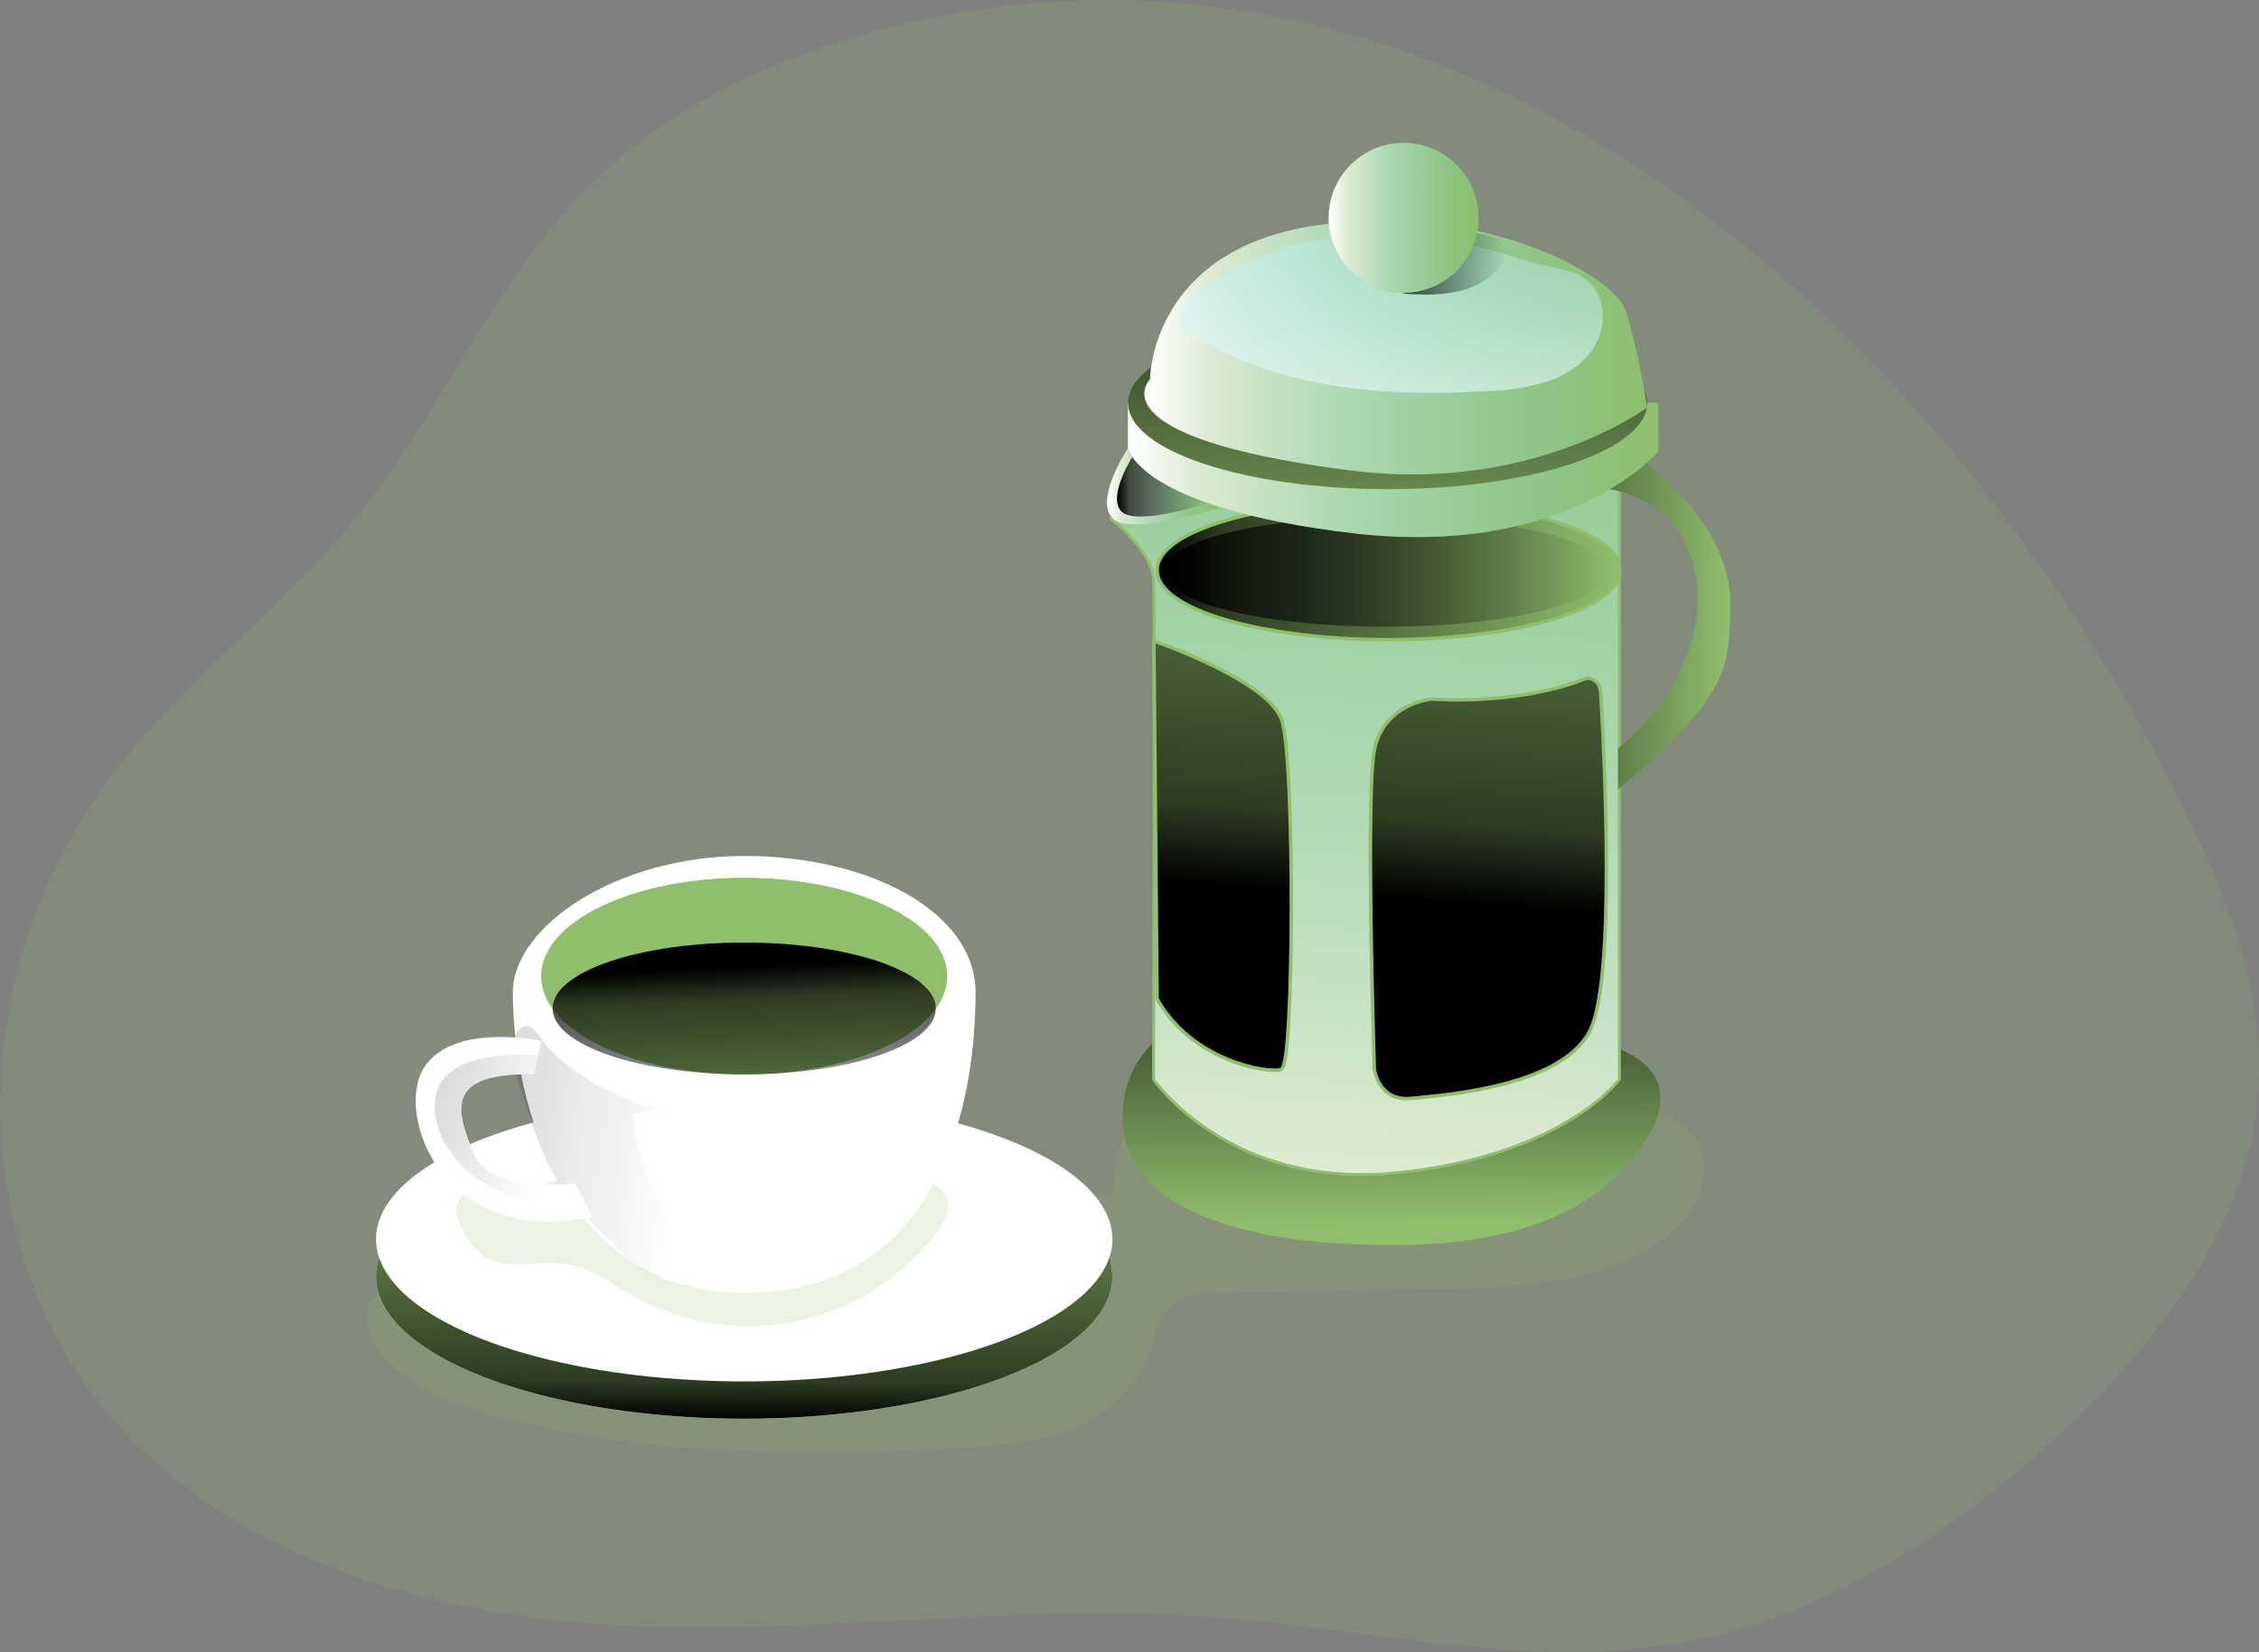 <svg id="Layer_1" data-name="Layer 1" xmlns="http://www.w3.org/2000/svg" xmlns:xlink="http://www.w3.org/1999/xlink" viewBox="0 0 384.62 281.23"><rect x="0" y="0" width="384.62" height="281.23" fill="#808080" stroke="none"/><defs><linearGradient id="linear-gradient" x1="126.49" y1="242.44" x2="126.97" y2="187.39" gradientUnits="userSpaceOnUse"><stop offset="0.01"/><stop offset="0.13" stop-opacity="0.69"/><stop offset="1" stop-opacity="0"/></linearGradient><linearGradient id="linear-gradient-2" x1="249.52" y1="181.75" x2="249.81" y2="229.33" xlink:href="#linear-gradient"/><linearGradient id="linear-gradient-3" x1="239.16" y1="251.35" x2="254.93" y2="6.95" gradientUnits="userSpaceOnUse"><stop offset="0.01" stop-color="#fff"/><stop offset="0.13" stop-color="#fff" stop-opacity="0.69"/><stop offset="1" stop-color="#68e1fd" stop-opacity="0"/></linearGradient><linearGradient id="linear-gradient-4" x1="201.25" y1="103.95" x2="220.5" y2="103.95" xlink:href="#linear-gradient-3"/><linearGradient id="linear-gradient-5" x1="202.94" y1="103.8" x2="218.75" y2="103.8" xlink:href="#linear-gradient"/><linearGradient id="linear-gradient-6" x1="197.31" y1="97.06" x2="275.49" y2="97.06" xlink:href="#linear-gradient"/><linearGradient id="linear-gradient-7" x1="198.1" y1="97.31" x2="273.7" y2="97.31" xlink:href="#linear-gradient"/><linearGradient id="linear-gradient-8" x1="219.97" y1="173.15" x2="227.85" y2="62.21" xlink:href="#linear-gradient"/><linearGradient id="linear-gradient-9" x1="265.53" y1="176.39" x2="273.41" y2="65.45" xlink:href="#linear-gradient"/><linearGradient id="linear-gradient-10" x1="262.77" y1="126.84" x2="306.98" y2="127.41" xlink:href="#linear-gradient"/><linearGradient id="linear-gradient-11" x1="204.81" y1="101.19" x2="295.1" y2="101.19" xlink:href="#linear-gradient-3"/><linearGradient id="linear-gradient-12" x1="235.31" y1="38.93" x2="237.56" y2="109.13" xlink:href="#linear-gradient"/><linearGradient id="linear-gradient-13" x1="207.62" y1="80.35" x2="293.22" y2="80.35" xlink:href="#linear-gradient-3"/><linearGradient id="linear-gradient-14" x1="249.57" y1="108.39" x2="249.57" y2="24.49" xlink:href="#linear-gradient-3"/><linearGradient id="linear-gradient-15" x1="249.75" y1="66" x2="269.15" y2="66" xlink:href="#linear-gradient"/><linearGradient id="linear-gradient-16" x1="226.21" y1="37.09" x2="251.74" y2="37.09" xlink:href="#linear-gradient-3"/><linearGradient id="linear-gradient-17" x1="-27.22" y1="198.36" x2="128.95" y2="220.13" gradientUnits="userSpaceOnUse"><stop offset="0.01"/><stop offset="0.13" stop-opacity="0.69"/><stop offset="0.64" stop-opacity="0.25"/><stop offset="1" stop-opacity="0"/></linearGradient><linearGradient id="linear-gradient-18" x1="126.37" y1="164.16" x2="128.34" y2="208.64" xlink:href="#linear-gradient"/><linearGradient id="linear-gradient-19" x1="9.44" y1="182.72" x2="107.24" y2="214.44" xlink:href="#linear-gradient-17"/></defs><title>4</title><path d="M13,203.59c-1.2,18.41,3.32,37.35,13.78,52.55,19.45,28.27,55.91,39.78,90.16,41.68s68.64-3.85,102.85-1.28c26.62,2,53.41,9,79.68,4.26,24.1-4.37,45.49-18.4,63.53-35,17.79-16.35,33.79-37.39,34.41-61.55.4-15.4-5.53-30.23-12.23-44.1C345.3,77.78,261.07.22,162.28,26.35c-18.14,4.8-35.71,13.09-49,26.28C96.84,68.85,88,91.14,73.51,109.11c-13.3,16.52-31.13,29.12-43.44,46.39A93.89,93.89,0,0,0,13,203.59" transform="translate(-12.76 -21.19)" fill="#90be6d" opacity="0.18" style="isolation:isolate"/><path d="M195.24,225.3a20.1,20.1,0,0,0,2.39,6.35c-4.38,2.15-9.39,2.48-14.26,2.67-34.55,1.34-69.76-2.53-103.26,6a8.49,8.49,0,0,0-3.16,1.3c-3.3,2.53-1.44,7.92,1.45,10.93,5.92,6.16,14.51,8.87,22.84,10.77,24.71,5.62,50.34,6.06,75.62,4.33,6.08-.41,12.25-1,17.94-3.16s10.93-6.22,13.24-11.86c1.53-3.76,2.1-8.53,5.7-10.4a11.61,11.61,0,0,1,5.14-.89l39.68-.81c12-.24,24.6-.65,34.93-6.76,3.56-2.1,6.83-5,8.45-8.77s1.24-8.63-1.69-11.53-7.5-3.26-11.65-3.39q-20.46-.63-41,0-10.41.31-20.8.95c-6.07.37-13.12,0-19,1.56-5.58,1.5-5.25,7.23-5.42,12.05C201.91,224.67,195.18,225,195.24,225.3Z" transform="translate(-12.76 -21.19)" fill="#90be6d" opacity="0.18" style="isolation:isolate"/><ellipse cx="126.71" cy="217.29" rx="62.69" ry="24.22" fill="#fff"/><ellipse cx="126.71" cy="217.29" rx="62.69" ry="24.22" fill="#90be6d"/><ellipse cx="126.71" cy="217.29" rx="62.69" ry="24.22" fill="url(#linear-gradient)"/><ellipse cx="126.71" cy="210.95" rx="62.69" ry="24.22" fill="#fff"/><path d="M172,231.33a40.14,40.14,0,0,1-51.27,10.57c-3.84-2.13-7.49-5-11.84-5.54-4.63-.63-9.83,1.27-13.73-1.3a12,12,0,0,1-4-5.36,5.58,5.58,0,0,1-.68-3c.28-2,2.47-3.13,4.46-3.27s4,.4,6,.28a30.12,30.12,0,0,0,5.56-1.31,44.54,44.54,0,0,1,10.44-1l40.39-.65C164,220.64,180,221,172,231.33Z" transform="translate(-12.76 -21.19)" fill="#90be6d" opacity="0.18" style="isolation:isolate"/><path d="M209.43,198.38a17.26,17.26,0,0,0-5,17c2.62,10.7,17.5,16.32,35.71,17.45s41.85.2,53.07-18c8.5-13.8-9.57-16.44-9.57-16.44Z" transform="translate(-12.76 -21.19)" fill="#90be6d"/><path d="M209.43,198.38a17.26,17.26,0,0,0-5,17c2.62,10.7,17.5,16.32,35.71,17.45s41.85.2,53.07-18c8.5-13.8-9.57-16.44-9.57-16.44Z" transform="translate(-12.76 -21.19)" fill="url(#linear-gradient-2)"/><path d="M202.23,109.43s6.9,5.35,7.18,10.42,0,85,0,85,12.76,18.58,41,15.76,37.83-15.76,37.83-15.76V102S221.8,91.13,202.23,109.43Z" transform="translate(-12.76 -21.19)" fill="#90be6d" stroke="#90be6d" stroke-miterlimit="10"/><path d="M202.23,109.43s6.9,5.35,7.18,10.42,0,85,0,85,12.76,18.58,41,15.76,37.83-15.76,37.83-15.76V102S221.8,91.13,202.23,109.43Z" transform="translate(-12.76 -21.19)" fill="url(#linear-gradient-3)"/><path d="M204.81,97.46s-5.82,8.87-2.58,12,18.27-1.91,18.27-1.91S206.13,103.38,204.81,97.46Z" transform="translate(-12.76 -21.19)" fill="#90be6d"/><path d="M204.81,97.46s-5.82,8.87-2.58,12,18.27-1.91,18.27-1.91S206.13,103.38,204.81,97.46Z" transform="translate(-12.76 -21.19)" fill="url(#linear-gradient-4)"/><path d="M205.86,98.47s-4.77,7.28-2.12,9.83,15-1.57,15-1.57S206.94,103.32,205.86,98.47Z" transform="translate(-12.76 -21.19)" fill="url(#linear-gradient-5)"/><ellipse cx="236.4" cy="97.06" rx="39.09" ry="11.54" fill="#90be6d" stroke="#90be6d" stroke-miterlimit="10" stroke-width="1.19"/><ellipse cx="236.4" cy="97.06" rx="39.09" ry="11.54" fill="url(#linear-gradient-6)"/><ellipse cx="235.9" cy="97.31" rx="37.8" ry="9.38" fill="url(#linear-gradient-7)"/><path d="M209.52,130.73s18.94,6.57,21.19,13.14,2.07,58.57,0,59.13-14.64-1.31-20.64-11.83Z" transform="translate(-12.76 -21.19)" fill="#90be6d" stroke="#90be6d" stroke-miterlimit="10" stroke-width="1.19"/><path d="M256.43,140.49s-7.88.76-9.38,8.45,0,54.15,0,54.15.56,5.35,6,4.79,24.87-1.88,30-11.07S285,139.18,285,139.18s0-2.25-2.06-2.25C282.9,136.93,273.14,141.43,256.43,140.49Z" transform="translate(-12.76 -21.19)" fill="#90be6d" stroke="#90be6d" stroke-miterlimit="10" stroke-width="1.19"/><path d="M209.52,130.73s18.94,6.57,21.19,13.14,2.07,58.57,0,59.13-14.64-1.31-20.64-11.83Z" transform="translate(-12.76 -21.19)" fill="url(#linear-gradient-8)"/><path d="M256.43,140.49s-7.88.76-9.38,8.45,0,54.15,0,54.15.56,5.35,6,4.79,24.87-1.88,30-11.07S285,139.18,285,139.18s0-2.25-2.06-2.25C282.9,136.93,273.14,141.43,256.43,140.49Z" transform="translate(-12.76 -21.19)" fill="url(#linear-gradient-9)"/><path d="M291.63,98.77s15.87,11.17,15.72,25.11c-.13,12-.52,15.68-19.1,31.72v-7s14.36-11.12,13.51-26.75-14.84-17.37-14.84-17.37Z" transform="translate(-12.76 -21.19)" fill="#90be6d"/><path d="M291.63,98.77s15.87,11.17,15.72,25.11c-.13,12-.52,15.68-19.1,31.72v-7s14.36-11.12,13.51-26.75-14.84-17.37-14.84-17.37Z" transform="translate(-12.76 -21.19)" fill="url(#linear-gradient-10)"/><path d="M204.81,97.46v-7.7H295.1v8.31s-15.39,18.21-52,13.89S204.81,97.46,204.81,97.46Z" transform="translate(-12.76 -21.19)" fill="#90be6d"/><path d="M204.81,97.46v-7.7H295.1v8.31s-15.39,18.21-52,13.89S204.81,97.46,204.81,97.46Z" transform="translate(-12.76 -21.19)" fill="url(#linear-gradient-11)"/><ellipse cx="236.26" cy="68.57" rx="44.2" ry="14.7" fill="#90be6d"/><ellipse cx="236.26" cy="68.57" rx="44.2" ry="14.7" fill="url(#linear-gradient-12)"/><path d="M208.57,85.78s0-22,28.15-26.19,51,8.45,52.93,14.64a139.88,139.88,0,0,1,3.57,16.33s-19.55,14.68-50.59,10.7C198.71,95.63,208.57,85.78,208.57,85.78Z" transform="translate(-12.76 -21.19)" fill="#90be6d"/><path d="M208.57,85.78s0-22,28.15-26.19,51,8.45,52.93,14.64a139.88,139.88,0,0,1,3.57,16.33s-19.55,14.68-50.59,10.7C198.71,95.63,208.57,85.78,208.57,85.78Z" transform="translate(-12.76 -21.19)" fill="url(#linear-gradient-13)"/><path d="M215.27,77.84c14.69,9.6,33.26,11,50.78,9.91a36.28,36.28,0,0,0,11-1.91c3.49-1.36,6.69-3.88,8-7.37s.44-8-2.67-10c-1.83-1.22-4.11-1.51-6.26-2-2.9-.63-5.69-1.62-8.53-2.43a72.14,72.14,0,0,0-34-1.39C230.18,63.32,206.76,72.28,215.27,77.84Z" transform="translate(-12.76 -21.19)" fill="url(#linear-gradient-14)"/><path d="M261,70.8a13.22,13.22,0,0,0,6.78-3.67c1-1,1.73-2.5,1.23-3.81s-1.89-1.85-3.2-2.14a27.61,27.61,0,0,0-5.74-.51,10.55,10.55,0,0,0-4.58.65c-2.34,1.07-6.81,5.56-5.5,8.46.75,1.65,2.83,1.47,4.35,1.52A25.65,25.65,0,0,0,261,70.8Z" transform="translate(-12.76 -21.19)" fill="url(#linear-gradient-15)"/><circle cx="238.98" cy="37.09" r="12.76" fill="#90be6d"/><circle cx="238.98" cy="37.09" r="12.76" fill="url(#linear-gradient-16)"/><path d="M178.86,190.09c0,19-6,51.19-39.39,51.19-30.76,0-39.39-32.14-39.39-51.19,0-11.13,17.63-23.18,39.39-23.18S178.86,176.71,178.86,190.09Z" transform="translate(-12.76 -21.19)" fill="#fff"/><path d="M125.5,209.56l-3.76,1.07a1.77,1.77,0,0,0-1.06.58,1.75,1.75,0,0,0-.12,1.24,42.79,42.79,0,0,0,15.72,27.06c.31.24.66.62.48,1a.84.84,0,0,1-.6.34c-4.22,1-8.72-.29-12.44-2.53s-6.77-5.4-9.77-8.53a47.74,47.74,0,0,1-6.39-7.67,45.11,45.11,0,0,1-4.24-9.89c-1.28-3.88-3.66-9.31-3.18-13.48.14-1.26,1-3.12,2.54-2.85,1.22.21,2.59,2.76,3.42,3.62a34.39,34.39,0,0,0,9,6.72C117.46,207.42,122.85,210.31,125.5,209.56Z" transform="translate(-12.76 -21.19)" fill="url(#linear-gradient-17)"/><ellipse cx="126.71" cy="166.18" rx="34.54" ry="16.72" fill="#90be6d"/><path d="M174,187.37a9.35,9.35,0,0,1-1.92,5.5c-4.7,6.53-17.53,11.22-32.62,11.22s-27.92-4.69-32.62-11.22a9.35,9.35,0,0,1-1.92-5.5c0-9.24,15.47-16.72,34.54-16.72S174,178.13,174,187.37Z" transform="translate(-12.76 -21.19)" fill="#90be6d"/><ellipse cx="126.71" cy="171.68" rx="32.62" ry="11.22" fill="url(#linear-gradient-18)"/><path d="M113.59,228.33c-25.34,5.44-33.6-17.27-28.72-25.24s20-4.71,20-4.71l-.47,2.44-.62,3.28c-15.77-.39-13.14,6.59-10.33,13.53s17.27,5.07,17.27,5.07l1.7,3.39Z" transform="translate(-12.76 -21.19)" fill="#fff"/><path d="M112.47,226.09c-21.92,1.7-28.95-15-24.36-21,3.34-4.43,11.52-4.59,16.34-4.25l-.62,3.28c-15.77-.39-13.14,6.59-10.33,13.53s17.27,5.07,17.27,5.07Z" transform="translate(-12.76 -21.19)" fill="url(#linear-gradient-19)"/></svg>